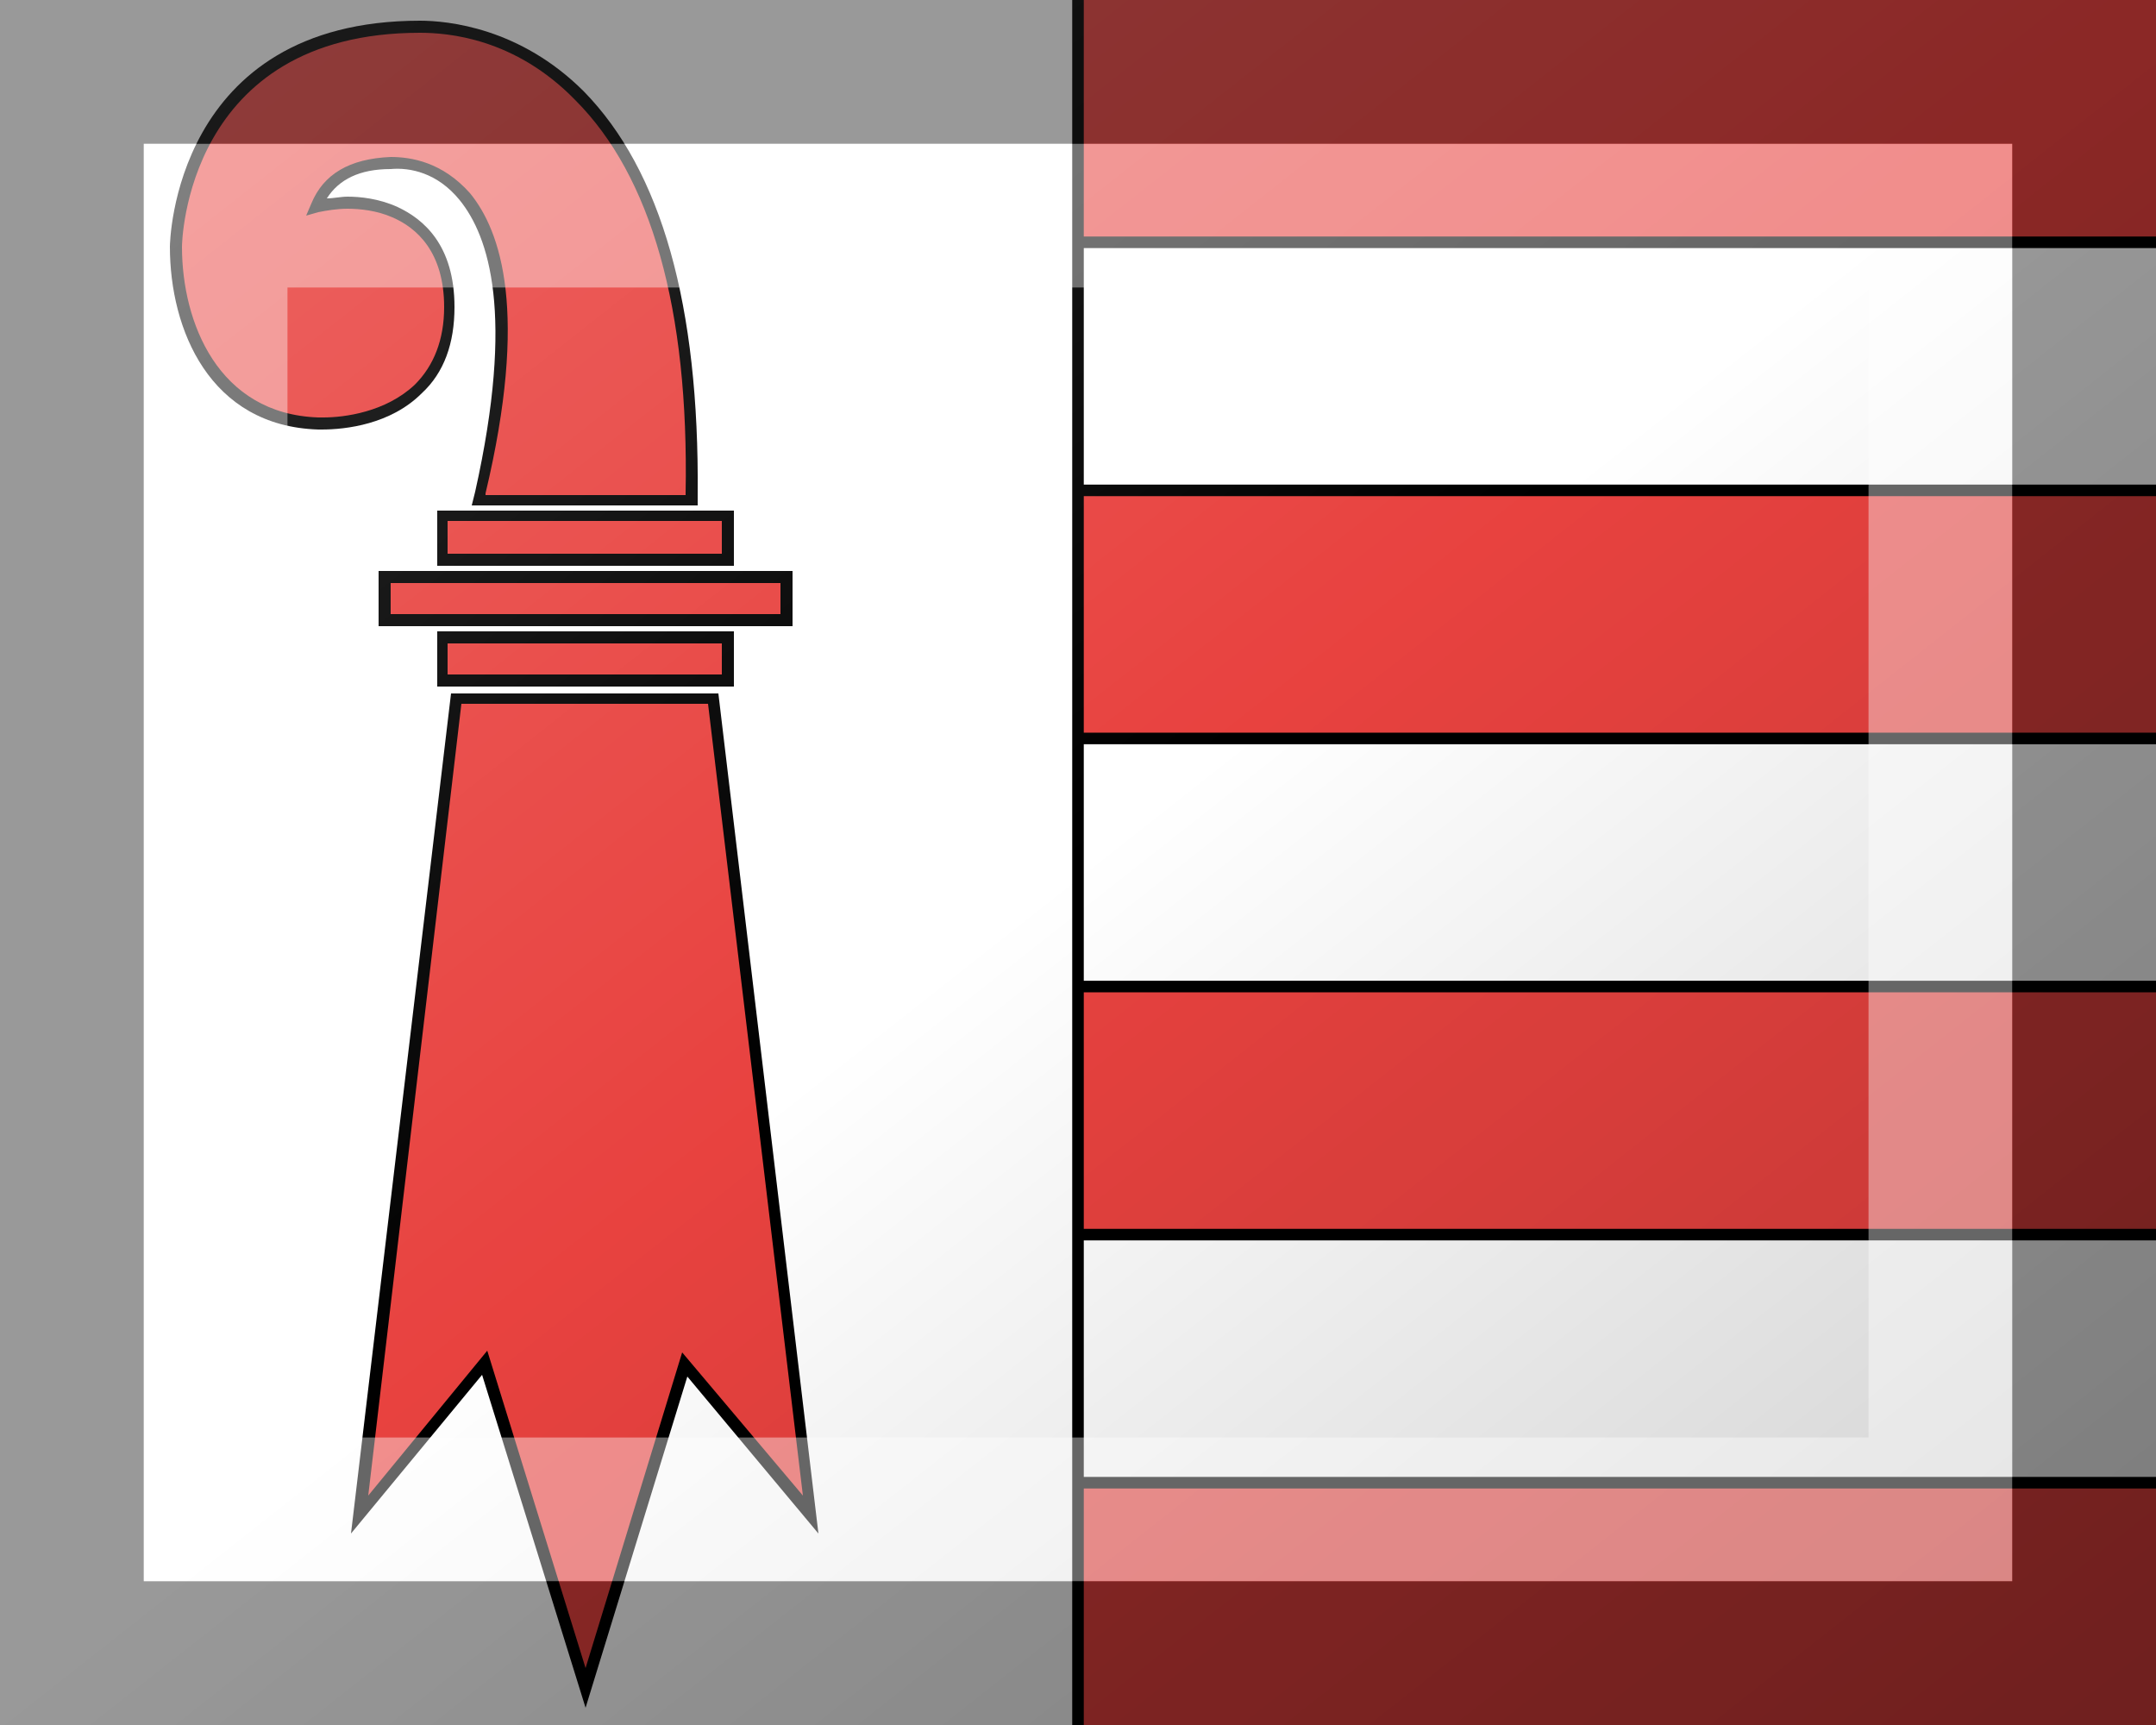 <?xml version="1.0"?>
<svg xmlns="http://www.w3.org/2000/svg" xmlns:xlink="http://www.w3.org/1999/xlink" version="1.1" width="450" height="360" viewBox="0 0 450 360">
<!-- Generated by Kreative Vexillo v1.0 -->
<style>
.black{fill:rgb(0,0,0);}
.red{fill:rgb(232,66,63);}
.white{fill:rgb(255,255,255);}
</style>
<defs>
<path id="e1" d="M 0.092 -0.207 H -0.039 L -0.037 -0.215 C -0.014 -0.318 -0.029 -0.363 -0.046 -0.384 C -0.059 -0.4 -0.075 -0.403 -0.086 -0.402 C -0.104 -0.402 -0.116 -0.396 -0.123 -0.385 C -0.119 -0.385 -0.115 -0.386 -0.111 -0.386 C -0.104 -0.386 -0.093 -0.385 -0.082 -0.38 C -0.067 -0.373 -0.049 -0.358 -0.049 -0.322 C -0.049 -0.301 -0.055 -0.284 -0.068 -0.272 C -0.086 -0.254 -0.112 -0.251 -0.126 -0.251 C -0.126 -0.251 -0.126 -0.251 -0.126 -0.251 C -0.127 -0.251 -0.128 -0.251 -0.128 -0.251 C -0.191 -0.253 -0.214 -0.309 -0.214 -0.357 C -0.214 -0.359 -0.212 -0.488 -0.069 -0.488 C -0.053 -0.488 -0.011 -0.484 0.026 -0.447 C 0.071 -0.401 0.093 -0.323 0.092 -0.213 L 0.092 -0.207 Z M 0.113 -0.172 H -0.059 V -0.204 H 0.113 V -0.172 Z M 0.147 -0.137 H -0.093 V -0.169 H 0.147 V -0.137 Z M 0.113 -0.102 H -0.059 V -0.134 H 0.113 V -0.102 Z M 0.027 0.49 L -0.033 0.297 L -0.109 0.389 L -0.051 -0.098 H 0.104 L 0.162 0.389 L 0.086 0.298 L 0.027 0.49 Z"/>
<path id="e2" d="M -0.086 -0.409 C -0.11 -0.408 -0.125 -0.399 -0.132 -0.382 L -0.135 -0.375 L -0.128 -0.377 C -0.123 -0.378 -0.117 -0.379 -0.111 -0.379 C -0.104 -0.379 -0.094 -0.378 -0.085 -0.374 C -0.071 -0.368 -0.055 -0.354 -0.055 -0.322 C -0.055 -0.303 -0.061 -0.288 -0.072 -0.277 C -0.089 -0.261 -0.113 -0.258 -0.125 -0.258 C -0.126 -0.258 -0.127 -0.258 -0.128 -0.258 C -0.186 -0.26 -0.207 -0.313 -0.207 -0.357 C -0.207 -0.359 -0.205 -0.481 -0.069 -0.481 C -0.053 -0.481 -0.014 -0.478 0.021 -0.442 C 0.065 -0.398 0.087 -0.321 0.085 -0.214 L 0.085 -0.213 H -0.031 L -0.031 -0.214 C -0.006 -0.319 -0.022 -0.366 -0.04 -0.388 C -0.056 -0.406 -0.074 -0.409 -0.086 -0.409 Z M -0.053 -0.198 V -0.179 H 0.106 V -0.198 H -0.053 Z M -0.086 -0.162 V -0.144 H 0.14 V -0.162 H -0.086 Z M -0.053 -0.127 V -0.109 H 0.106 V -0.127 H -0.053 Z M 0.153 0.367 L 0.098 -0.092 H -0.045 L -0.099 0.367 L -0.03 0.283 L 0.027 0.467 L 0.083 0.284 L 0.153 0.367 Z"/>
<path id="e4" d="M 0.0 -0.5 H 1.0 V 0.5 H 0.0 Z"/>
<path id="e5" d="M 0.5 0.0 V 1.0 H -0.5 V 0.0 Z"/>
<linearGradient id="glaze" x1="0%" y1="0%" x2="100%" y2="100%">
<stop offset="0%" stop-color="rgb(255,255,255)" stop-opacity="0.2"/>
<stop offset="49.999%" stop-color="rgb(255,255,255)" stop-opacity="0.0"/>
<stop offset="50.001%" stop-color="rgb(0,0,0)" stop-opacity="0.0"/>
<stop offset="100%" stop-color="rgb(0,0,0)" stop-opacity="0.2"/>
</linearGradient>
</defs>
<g>
<rect x="0" y="0" width="450" height="360" class="white"/>
<use xlink:href="#e1" transform="translate(112.5 180) scale(360 360) rotate(0)" class="black"/>
<use xlink:href="#e2" transform="translate(112.5 180) scale(360 360) rotate(0)" class="red"/>
<g>
<rect x="225" y="0" width="225" height="51.429" class="red"/>
<rect x="225" y="51.429" width="225" height="51.429" class="white"/>
<rect x="225" y="102.857" width="225" height="51.429" class="red"/>
<rect x="225" y="154.286" width="225" height="51.429" class="white"/>
<rect x="225" y="205.714" width="225" height="51.429" class="red"/>
<rect x="225" y="257.143" width="225" height="51.429" class="white"/>
<rect x="225" y="308.571" width="225" height="51.429" class="red"/>
</g>
<g>
<use xlink:href="#e4" transform="translate(225 50.567) scale(225 2.412) rotate(0)" class="black"/>
<use xlink:href="#e4" transform="translate(225 102.34) scale(225 2.412) rotate(0)" class="black"/>
<use xlink:href="#e4" transform="translate(225 154.113) scale(225 2.412) rotate(0)" class="black"/>
<use xlink:href="#e4" transform="translate(225 205.887) scale(225 2.412) rotate(0)" class="black"/>
<use xlink:href="#e4" transform="translate(225 257.66) scale(225 2.412) rotate(0)" class="black"/>
<use xlink:href="#e4" transform="translate(225 309.433) scale(225 2.412) rotate(0)" class="black"/>
</g>
<use xlink:href="#e5" transform="translate(225 0) scale(2.412 360) rotate(0)" class="black"/>
</g>
<g>
<rect x="0" y="0" width="450" height="360" fill="url(#glaze)"/>
<path d="M 30 30 L 420 30 L 420 330 L 30 330 Z M 60 60 L 60 300 L 390 300 L 390 60 Z" fill="rgb(255,255,255)" opacity="0.4"/>
<path d="M 0 0 L 450 0 L 450 360 L 0 360 Z M 30 30 L 30 330 L 420 330 L 420 30 Z" fill="rgb(0,0,0)" opacity="0.4"/>
</g>
</svg>
